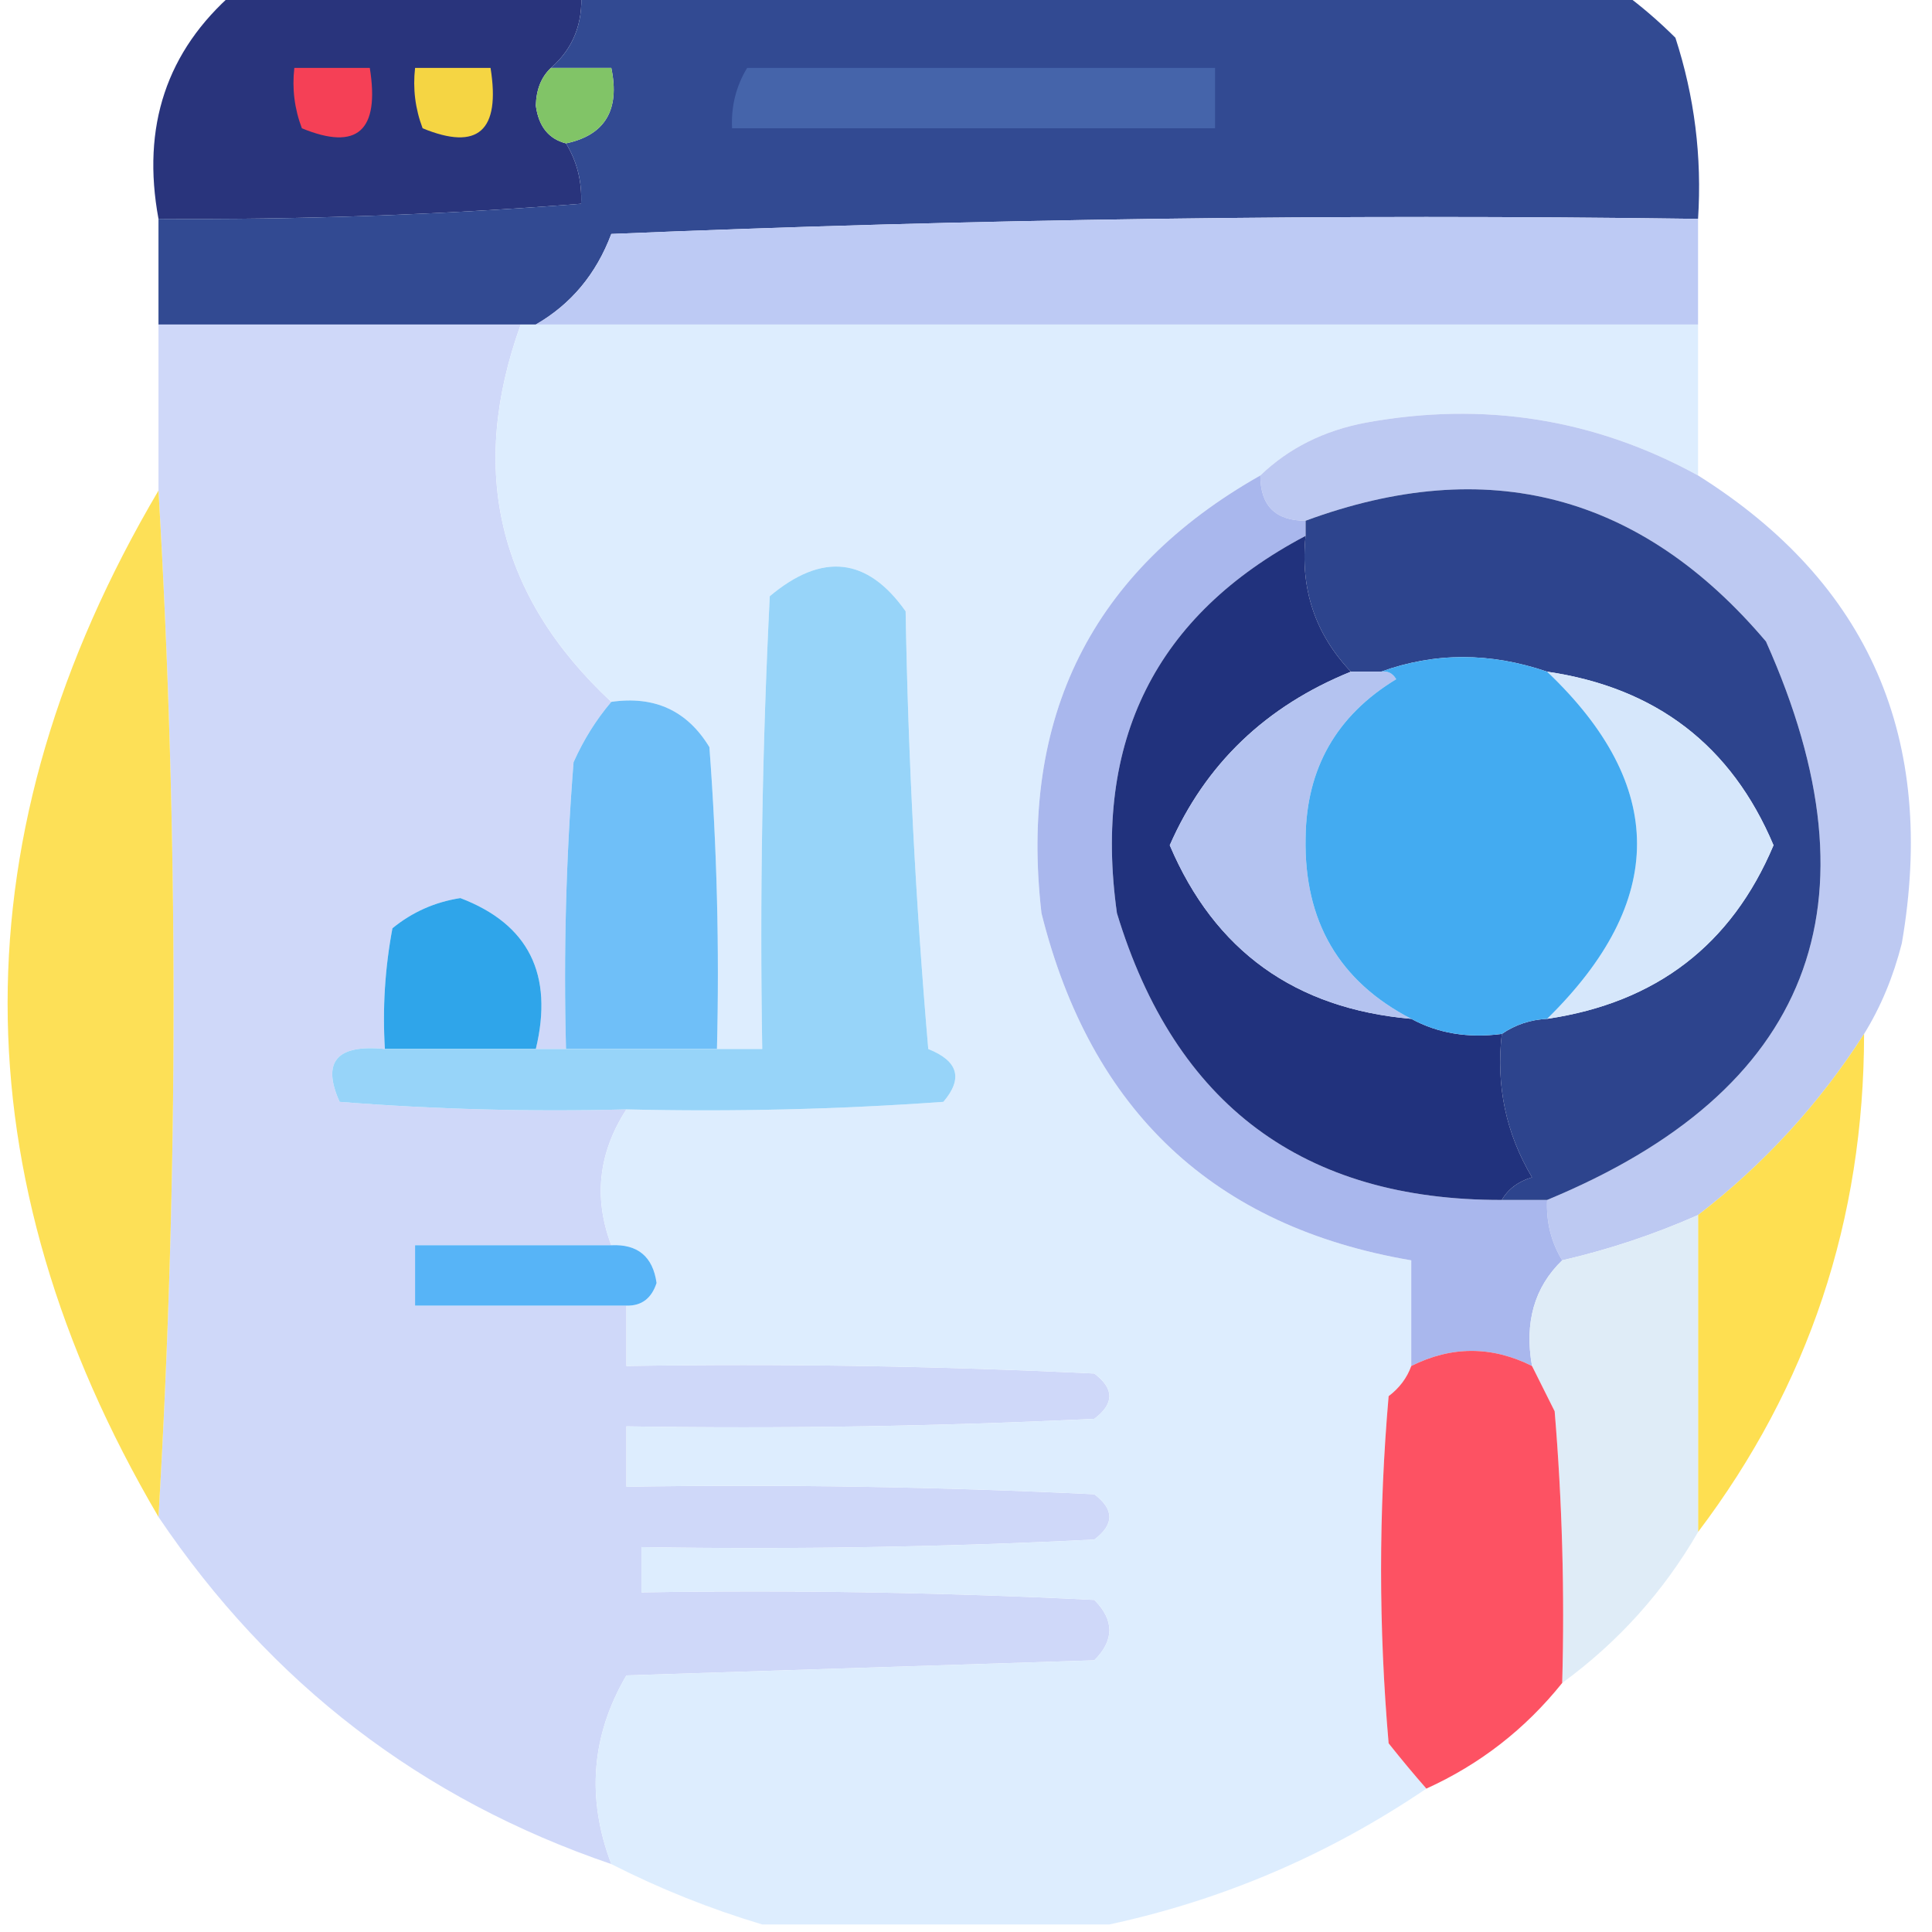 <?xml version="1.0" encoding="UTF-8"?>
<!DOCTYPE svg PUBLIC "-//W3C//DTD SVG 1.1//EN" "http://www.w3.org/Graphics/SVG/1.1/DTD/svg11.dtd">
<svg xmlns="http://www.w3.org/2000/svg" version="1.1" width="128px" height="128px" style="shape-rendering:geometricPrecision; text-rendering:geometricPrecision; image-rendering:optimizeQuality; fill-rule:evenodd; clip-rule:evenodd" xmlns:xlink="http://www.w3.org/1999/xlink">
<g><path style="opacity:0.973" fill="#243079" d="M 15.5,-0.5 C 23.167,-0.5 30.833,-0.5 38.5,-0.5C 38.635,1.554 37.968,3.221 36.5,4.5C 35.861,5.097 35.528,5.93 35.5,7C 35.684,8.376 36.351,9.209 37.5,9.5C 38.234,10.708 38.567,12.041 38.5,13.5C 29.185,14.232 19.852,14.566 10.5,14.5C 9.369,8.381 11.036,3.381 15.5,-0.5 Z"/></g>
<g><path style="opacity:0.991" fill="#314991" d="M 38.5,-0.5 C 61.5,-0.5 84.5,-0.5 107.5,-0.5C 108.688,0.364 109.855,1.364 111,2.5C 112.266,6.395 112.766,10.395 112.5,14.5C 88.491,14.167 64.491,14.5 40.5,15.5C 39.503,18.155 37.836,20.155 35.5,21.5C 35.167,21.5 34.833,21.5 34.5,21.5C 26.5,21.5 18.5,21.5 10.5,21.5C 10.5,19.167 10.5,16.833 10.5,14.5C 19.852,14.566 29.185,14.232 38.5,13.5C 38.567,12.041 38.234,10.708 37.5,9.5C 40.084,8.952 41.084,7.285 40.5,4.5C 39.167,4.5 37.833,4.5 36.5,4.5C 37.968,3.221 38.635,1.554 38.5,-0.5 Z"/></g>
<g><path style="opacity:1" fill="#f54056" d="M 19.5,4.5 C 21.167,4.5 22.833,4.5 24.5,4.5C 25.169,8.676 23.669,10.009 20,8.5C 19.51,7.207 19.343,5.873 19.5,4.5 Z"/></g>
<g><path style="opacity:1" fill="#f5d543" d="M 27.5,4.5 C 29.167,4.5 30.833,4.5 32.5,4.5C 33.169,8.676 31.669,10.009 28,8.5C 27.51,7.207 27.343,5.873 27.5,4.5 Z"/></g>
<g><path style="opacity:1" fill="#81c467" d="M 36.5,4.5 C 37.833,4.5 39.167,4.5 40.5,4.5C 41.084,7.285 40.084,8.952 37.5,9.5C 36.351,9.209 35.684,8.376 35.5,7C 35.528,5.93 35.861,5.097 36.5,4.5 Z"/></g>
<g><path style="opacity:1" fill="#4564aa" d="M 49.5,4.5 C 59.833,4.5 70.167,4.5 80.5,4.5C 80.5,5.833 80.5,7.167 80.5,8.5C 69.833,8.5 59.167,8.5 48.5,8.5C 48.433,7.041 48.766,5.708 49.5,4.5 Z"/></g>
<g><path style="opacity:0.994" fill="#bdcaf4" d="M 112.5,14.5 C 112.5,16.833 112.5,19.167 112.5,21.5C 86.833,21.5 61.167,21.5 35.5,21.5C 37.836,20.155 39.503,18.155 40.5,15.5C 64.491,14.5 88.491,14.167 112.5,14.5 Z"/></g>
<g><path style="opacity:0.991" fill="#cfd8f9" d="M 10.5,21.5 C 18.5,21.5 26.5,21.5 34.5,21.5C 31.003,31.179 33.003,39.512 40.5,46.5C 39.495,47.683 38.662,49.016 38,50.5C 37.501,56.825 37.334,63.158 37.5,69.5C 36.833,69.5 36.167,69.5 35.5,69.5C 36.689,64.555 35.023,61.222 30.5,59.5C 28.813,59.761 27.313,60.427 26,61.5C 25.503,64.146 25.336,66.813 25.5,69.5C 22.306,69.176 21.306,70.342 22.5,73C 28.825,73.499 35.158,73.666 41.5,73.5C 39.645,76.373 39.312,79.373 40.5,82.5C 36.167,82.5 31.833,82.5 27.5,82.5C 27.5,83.833 27.5,85.167 27.5,86.5C 32.167,86.5 36.833,86.5 41.5,86.5C 41.5,87.833 41.5,89.167 41.5,90.5C 51.839,90.334 62.172,90.5 72.5,91C 73.833,92 73.833,93 72.5,94C 62.172,94.5 51.839,94.666 41.5,94.5C 41.5,95.833 41.5,97.167 41.5,98.5C 51.839,98.334 62.172,98.5 72.5,99C 73.833,100 73.833,101 72.5,102C 62.506,102.5 52.506,102.666 42.5,102.5C 42.5,103.5 42.5,104.5 42.5,105.5C 52.506,105.334 62.506,105.5 72.5,106C 73.833,107.333 73.833,108.667 72.5,110C 62.167,110.333 51.833,110.667 41.5,111C 39.176,114.964 38.843,119.13 40.5,123.5C 27.94,119.215 17.94,111.548 10.5,100.5C 11.833,77.833 11.833,55.167 10.5,32.5C 10.5,28.833 10.5,25.167 10.5,21.5 Z"/></g>
<g><path style="opacity:0.995" fill="#ddedfe" d="M 34.5,21.5 C 34.833,21.5 35.167,21.5 35.5,21.5C 61.167,21.5 86.833,21.5 112.5,21.5C 112.5,24.833 112.5,28.167 112.5,31.5C 105.649,27.743 98.315,26.576 90.5,28C 87.719,28.522 85.385,29.689 83.5,31.5C 72.341,37.818 67.507,47.485 69,60.5C 72.272,73.611 80.438,81.278 93.5,83.5C 93.5,85.833 93.5,88.167 93.5,90.5C 93.217,91.289 92.717,91.956 92,92.5C 91.333,100.167 91.333,107.833 92,115.5C 92.852,116.571 93.685,117.571 94.5,118.5C 88.052,122.869 81.052,125.869 73.5,127.5C 65.833,127.5 58.167,127.5 50.5,127.5C 47.05,126.47 43.717,125.137 40.5,123.5C 38.843,119.13 39.176,114.964 41.5,111C 51.833,110.667 62.167,110.333 72.5,110C 73.833,108.667 73.833,107.333 72.5,106C 62.506,105.5 52.506,105.334 42.5,105.5C 42.5,104.5 42.5,103.5 42.5,102.5C 52.506,102.666 62.506,102.5 72.5,102C 73.833,101 73.833,100 72.5,99C 62.172,98.5 51.839,98.334 41.5,98.5C 41.5,97.167 41.5,95.833 41.5,94.5C 51.839,94.666 62.172,94.5 72.5,94C 73.833,93 73.833,92 72.5,91C 62.172,90.5 51.839,90.334 41.5,90.5C 41.5,89.167 41.5,87.833 41.5,86.5C 42.497,86.53 43.164,86.03 43.5,85C 43.252,83.251 42.252,82.418 40.5,82.5C 39.312,79.373 39.645,76.373 41.5,73.5C 48.508,73.666 55.508,73.5 62.5,73C 63.821,71.456 63.488,70.289 61.5,69.5C 60.668,59.85 60.168,50.184 60,40.5C 57.472,36.915 54.472,36.582 51,39.5C 50.5,49.494 50.334,59.494 50.5,69.5C 49.5,69.5 48.5,69.5 47.5,69.5C 47.666,62.825 47.5,56.158 47,49.5C 45.535,47.085 43.368,46.085 40.5,46.5C 33.003,39.512 31.003,31.179 34.5,21.5 Z"/></g>
<g><path style="opacity:0.957" fill="#bac6f1" d="M 112.5,31.5 C 123.836,38.624 128.336,48.957 126,62.5C 125.434,64.723 124.6,66.723 123.5,68.5C 120.542,73.126 116.876,77.126 112.5,80.5C 109.598,81.784 106.598,82.784 103.5,83.5C 102.766,82.292 102.433,80.959 102.5,79.5C 119.971,72.269 124.804,59.936 117,42.5C 108.719,32.721 98.552,30.055 86.5,34.5C 84.5,34.5 83.5,33.5 83.5,31.5C 85.385,29.689 87.719,28.522 90.5,28C 98.315,26.576 105.649,27.743 112.5,31.5 Z"/></g>
<g><path style="opacity:1" fill="#a9b7ed" d="M 83.5,31.5 C 83.5,33.5 84.5,34.5 86.5,34.5C 86.5,34.833 86.5,35.167 86.5,35.5C 76.562,40.748 72.396,49.081 74,60.5C 77.852,73.197 86.352,79.53 99.5,79.5C 100.5,79.5 101.5,79.5 102.5,79.5C 102.433,80.959 102.766,82.292 103.5,83.5C 101.656,85.279 100.99,87.612 101.5,90.5C 98.833,89.167 96.167,89.167 93.5,90.5C 93.5,88.167 93.5,85.833 93.5,83.5C 80.438,81.278 72.272,73.611 69,60.5C 67.507,47.485 72.341,37.818 83.5,31.5 Z"/></g>
<g><path style="opacity:1" fill="#2d448d" d="M 102.5,79.5 C 101.5,79.5 100.5,79.5 99.5,79.5C 99.918,78.778 100.584,78.278 101.5,78C 99.773,75.096 99.106,71.93 99.5,68.5C 100.391,67.89 101.391,67.557 102.5,67.5C 109.719,66.436 114.719,62.602 117.5,56C 114.711,49.387 109.711,45.554 102.5,44.5C 98.732,43.213 95.065,43.213 91.5,44.5C 90.833,44.5 90.167,44.5 89.5,44.5C 87.129,42.003 86.129,39.003 86.5,35.5C 86.5,35.167 86.5,34.833 86.5,34.5C 98.552,30.055 108.719,32.721 117,42.5C 124.804,59.936 119.971,72.269 102.5,79.5 Z"/></g>
<g><path style="opacity:0.933" fill="#fddd4b" d="M 10.5,32.5 C 11.833,55.167 11.833,77.833 10.5,100.5C -2.828,77.784 -2.828,55.117 10.5,32.5 Z"/></g>
<g><path style="opacity:1" fill="#21327d" d="M 86.5,35.5 C 86.129,39.003 87.129,42.003 89.5,44.5C 83.862,46.785 79.862,50.618 77.5,56C 80.476,62.998 85.809,66.832 93.5,67.5C 95.265,68.461 97.265,68.795 99.5,68.5C 99.106,71.93 99.773,75.096 101.5,78C 100.584,78.278 99.918,78.778 99.5,79.5C 86.352,79.53 77.852,73.197 74,60.5C 72.396,49.081 76.562,40.748 86.5,35.5 Z"/></g>
<g><path style="opacity:1" fill="#b4c3f0" d="M 89.5,44.5 C 90.167,44.5 90.833,44.5 91.5,44.5C 91.938,44.435 92.272,44.601 92.5,45C 88.551,47.399 86.551,50.899 86.5,55.5C 86.385,61.026 88.718,65.026 93.5,67.5C 85.809,66.832 80.476,62.998 77.5,56C 79.862,50.618 83.862,46.785 89.5,44.5 Z"/></g>
<g><path style="opacity:1" fill="#d6e7fb" d="M 102.5,44.5 C 109.711,45.554 114.711,49.387 117.5,56C 114.719,62.602 109.719,66.436 102.5,67.5C 110.443,59.709 110.443,52.042 102.5,44.5 Z"/></g>
<g><path style="opacity:1" fill="#6fbff8" d="M 40.5,46.5 C 43.368,46.085 45.535,47.085 47,49.5C 47.5,56.158 47.666,62.825 47.5,69.5C 44.167,69.5 40.833,69.5 37.5,69.5C 37.334,63.158 37.501,56.825 38,50.5C 38.662,49.016 39.495,47.683 40.5,46.5 Z"/></g>
<g><path style="opacity:1" fill="#43abf1" d="M 91.5,44.5 C 95.065,43.213 98.732,43.213 102.5,44.5C 110.443,52.042 110.443,59.709 102.5,67.5C 101.391,67.557 100.391,67.89 99.5,68.5C 97.265,68.795 95.265,68.461 93.5,67.5C 88.718,65.026 86.385,61.026 86.5,55.5C 86.551,50.899 88.551,47.399 92.5,45C 92.272,44.601 91.938,44.435 91.5,44.5 Z"/></g>
<g><path style="opacity:1" fill="#2fa5ea" d="M 35.5,69.5 C 32.167,69.5 28.833,69.5 25.5,69.5C 25.336,66.813 25.503,64.146 26,61.5C 27.313,60.427 28.813,59.761 30.5,59.5C 35.023,61.222 36.689,64.555 35.5,69.5 Z"/></g>
<g><path style="opacity:1" fill="#97d4f9" d="M 41.5,73.5 C 35.158,73.666 28.825,73.499 22.5,73C 21.306,70.342 22.306,69.176 25.5,69.5C 28.833,69.5 32.167,69.5 35.5,69.5C 36.167,69.5 36.833,69.5 37.5,69.5C 40.833,69.5 44.167,69.5 47.5,69.5C 48.5,69.5 49.5,69.5 50.5,69.5C 50.334,59.494 50.5,49.494 51,39.5C 54.472,36.582 57.472,36.915 60,40.5C 60.168,50.184 60.668,59.85 61.5,69.5C 63.488,70.289 63.821,71.456 62.5,73C 55.508,73.5 48.508,73.666 41.5,73.5 Z"/></g>
<g><path style="opacity:0.925" fill="#fedc43" d="M 123.5,68.5 C 123.492,80.82 119.826,91.82 112.5,101.5C 112.5,94.5 112.5,87.5 112.5,80.5C 116.876,77.126 120.542,73.126 123.5,68.5 Z"/></g>
<g><path style="opacity:0.982" fill="#dfecf7" d="M 112.5,80.5 C 112.5,87.5 112.5,94.5 112.5,101.5C 110.212,105.456 107.212,108.789 103.5,111.5C 103.666,105.491 103.499,99.491 103,93.5C 102.487,92.473 101.987,91.473 101.5,90.5C 100.99,87.612 101.656,85.279 103.5,83.5C 106.598,82.784 109.598,81.784 112.5,80.5 Z"/></g>
<g><path style="opacity:1" fill="#57b4f7" d="M 40.5,82.5 C 42.252,82.418 43.252,83.251 43.5,85C 43.164,86.03 42.497,86.53 41.5,86.5C 36.833,86.5 32.167,86.5 27.5,86.5C 27.5,85.167 27.5,83.833 27.5,82.5C 31.833,82.5 36.167,82.5 40.5,82.5 Z"/></g>
<g><path style="opacity:1" fill="#fd5263" d="M 101.5,90.5 C 101.987,91.473 102.487,92.473 103,93.5C 103.499,99.491 103.666,105.491 103.5,111.5C 101.051,114.556 98.052,116.889 94.5,118.5C 93.685,117.571 92.852,116.571 92,115.5C 91.333,107.833 91.333,100.167 92,92.5C 92.717,91.956 93.217,91.289 93.5,90.5C 96.167,89.167 98.833,89.167 101.5,90.5 Z"/></g>
</svg>
